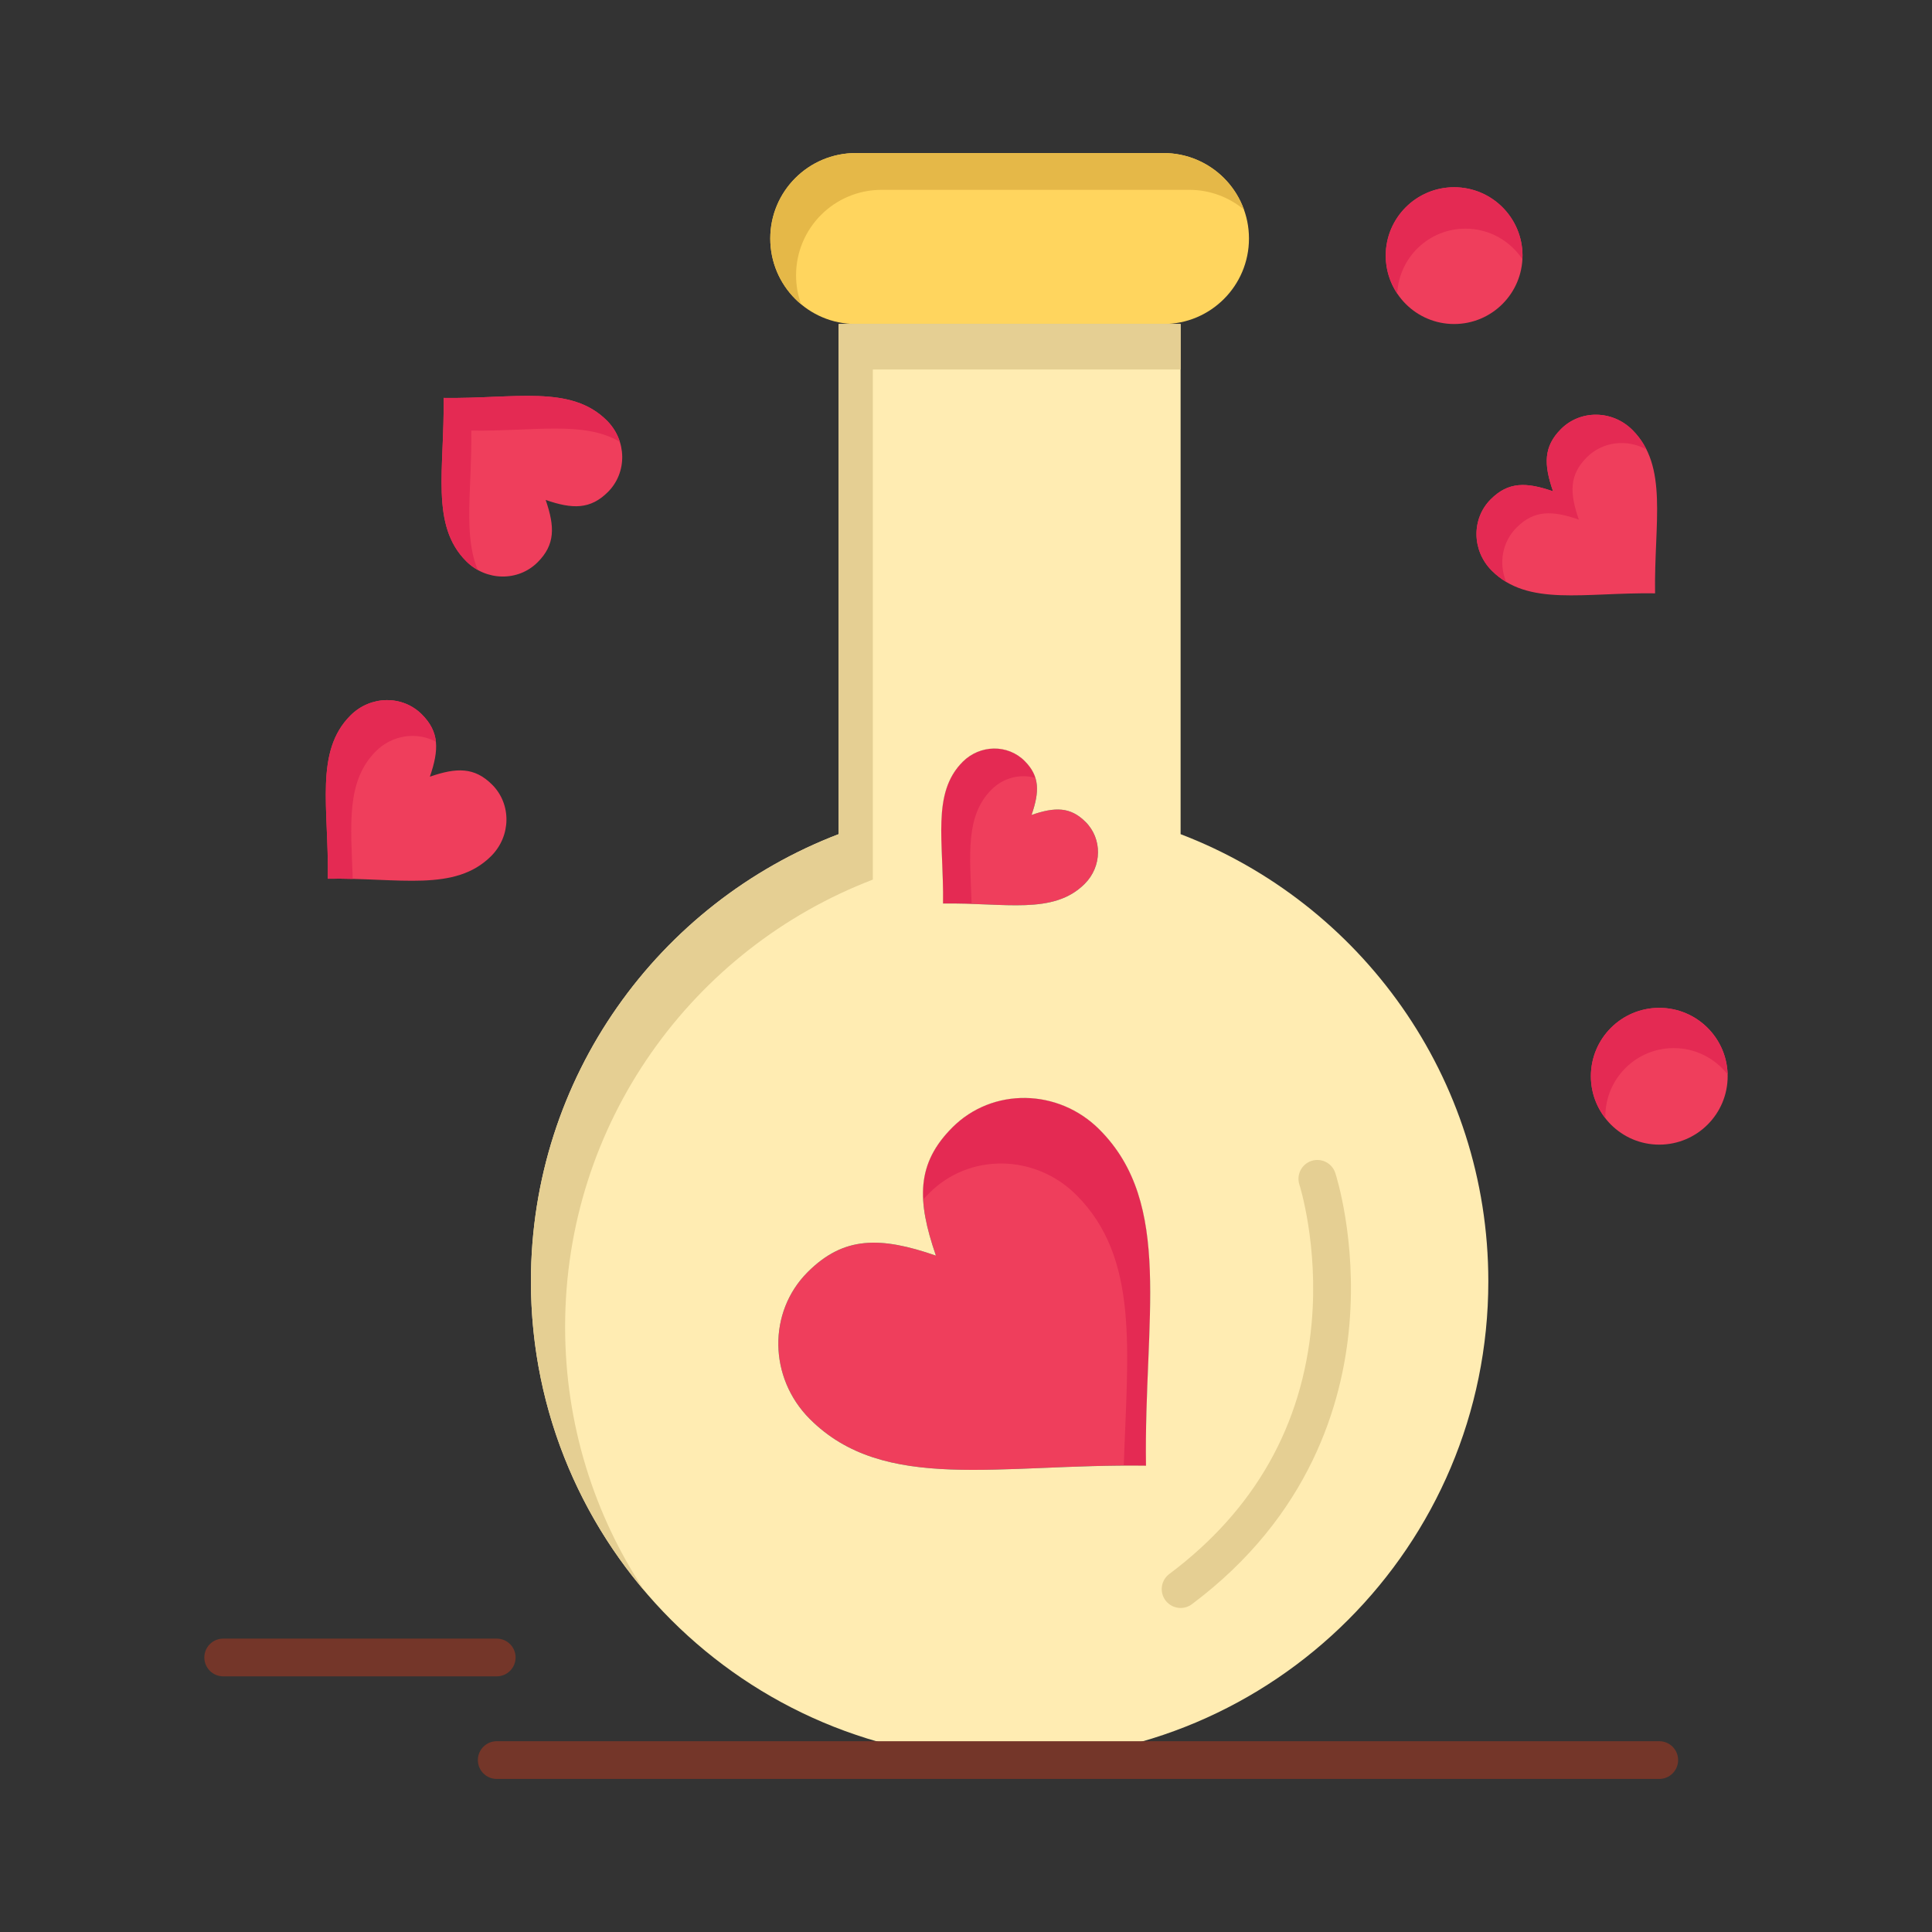 <?xml version="1.0" ?><!DOCTYPE svg  PUBLIC '-//W3C//DTD SVG 1.1//EN'  'http://www.w3.org/Graphics/SVG/1.1/DTD/svg11.dtd'><svg height="512px" style="enable-background:new 0 0 512 512;" version="1.1" viewBox="0 0 512 512" width="512px" xml:space="preserve" xmlns="http://www.w3.org/2000/svg" xmlns:xlink="http://www.w3.org/1999/xlink"><rect x="0" y="0" width="512" height="512" fill="#333333" stroke="none"/><g id="_x36_78_x2C__flask_x2C__love_x2C__heart_x2C__wedding"><g><path d="M324.36,47.19c4.1,4.1,6.63,9.77,6.63,16.02c0,12.51-10.141,22.66-22.65,22.66h-81.55    c-6.26,0-11.93-2.54-16.03-6.64c-4.1-4.1-6.63-9.77-6.63-16.02c0-12.51,10.141-22.65,22.66-22.65h81.55    C314.6,40.56,320.26,43.1,324.36,47.19z" style="fill:#FFD55E;"/><path d="M210.965,72.96c0-12.51,10.14-22.65,22.66-22.65h81.549c5.512,0,10.558,1.971,14.484,5.233    c-1.139-3.172-2.963-6.018-5.298-8.354c-4.101-4.09-9.761-6.63-16.021-6.63h-81.55c-12.52,0-22.66,10.14-22.66,22.65    c0,6.25,2.53,11.92,6.63,16.02c0.49,0.49,1.004,0.957,1.538,1.4C211.437,78.233,210.965,75.651,210.965,72.96z" style="fill:#E5B848;"/><path d="M439.72,267.09c10.011,0,18.13,8.109,18.13,18.119c0,10.012-8.119,18.131-18.13,18.131    c-10,0-18.12-8.119-18.12-18.131C421.6,275.199,429.72,267.09,439.72,267.09z" style="fill:#EF3E5C;"/><path d="M425.434,295.877c0-10.01,8.12-18.121,18.12-18.121c5.8,0,10.952,2.734,14.271,6.971    c-0.259-9.783-8.258-17.637-18.105-17.637c-10,0-18.12,8.109-18.12,18.119c0,4.211,1.449,8.078,3.858,11.156    C425.454,296.201,425.434,296.041,425.434,295.877z" style="fill:#E42A53;"/><path d="M432.61,113.95c9.59,9.6,5.729,24.38,6,43.29c-18.9-0.27-33.681,3.58-43.271-6.01    c-5.3-5.3-5.42-13.76-0.28-18.91c4.66-4.66,9.391-4.59,16.511-2.12c-2.471-7.13-2.53-11.85,2.12-16.51    C418.85,108.54,427.32,108.66,432.61,113.95z" style="fill:#EF3E5C;"/><path d="M401.893,139.82c4.66-4.66,9.391-4.59,16.511-2.12c-2.471-7.13-2.53-11.85,2.12-16.51    c4.234-4.227,10.695-4.897,15.802-2.08c-0.928-1.856-2.136-3.58-3.715-5.161c-5.29-5.29-13.761-5.41-18.92-0.26    c-4.65,4.66-4.591,9.38-2.12,16.51c-7.12-2.47-11.851-2.54-16.511,2.12c-5.14,5.15-5.02,13.61,0.28,18.91    c1.191,1.191,2.463,2.175,3.813,2.985C397.15,149.368,398.051,143.669,401.893,139.82z" style="fill:#E42A53;"/><path d="M385.36,49.62c10.01,0,18.12,8.12,18.12,18.12c0,10.01-8.11,18.13-18.12,18.13    c-10.011,0-18.13-8.12-18.13-18.13C367.23,57.74,375.35,49.62,385.36,49.62z" style="fill:#EF3E5C;"/><path d="M388.36,60.595c6.289,0,11.824,3.208,15.073,8.07c0.016-0.309,0.047-0.613,0.047-0.926    c0-10-8.11-18.12-18.12-18.12c-10.011,0-18.13,8.12-18.13,18.12c0,3.719,1.124,7.175,3.047,10.053    C370.762,68.224,378.661,60.595,388.36,60.595z" style="fill:#E42A53;"/><path d="M160.84,111.46c5.301,5.3,5.42,13.76,0.28,18.91c-4.66,4.66-9.39,4.59-16.51,2.12    c2.46,7.13,2.53,11.85-2.13,16.51c-5.15,5.15-13.62,5.03-18.92-0.26c-9.59-9.59-5.721-24.38-6-43.29    C136.471,105.72,151.25,101.87,160.84,111.46z" style="fill:#EF3E5C;"/><path d="M124.894,114.117c16.505,0.236,29.862-2.665,39.369,2.969c-0.646-2.049-1.785-3.988-3.423-5.625    c-9.59-9.59-24.369-5.74-43.279-6.01c0.279,18.91-3.59,33.7,6,43.29c0.934,0.932,1.97,1.695,3.065,2.306    C122.69,141.743,125.118,129.251,124.894,114.117z" style="fill:#E42A53;"/><path d="M130.431,207.95c5.149,5.16,5.029,13.62-0.271,18.92c-9.59,9.59-24.38,5.72-43.28,6    c0.271-18.91-3.58-33.69,6.011-43.28c5.29-5.29,13.76-5.42,18.899-0.27c4.66,4.66,4.59,9.38,2.13,16.51    C121.04,203.36,125.771,203.29,130.431,207.95z" style="fill:#EF3E5C;"/><g><g><g><path d="M99.633,199.069c4.351-4.351,10.849-5.203,15.881-2.506c-0.274-2.618-1.419-4.939-3.724-7.244       c-5.14-5.15-13.609-5.02-18.899,0.27c-9.591,9.59-5.74,24.37-6.011,43.28c2.261-0.033,4.462-0.007,6.603,0.048       C92.962,218.486,91.7,207.001,99.633,199.069z" style="fill:#E42A53;"/></g></g></g><path d="M303.7,388.42c-38.931-0.561-69.35,7.369-89.09-12.369c-10.9-10.9-11.16-28.342-0.57-38.932    c9.59-9.59,19.32-9.439,33.99-4.369c-5.08-14.66-5.22-24.4,4.37-33.98c10.609-10.619,28.04-10.359,38.939,0.541    C311.09,319.051,303.13,349.5,303.7,388.42z" style="fill:#EF3E5C;"/><g><g><g><path d="M291.34,299.311c-10.899-10.9-28.33-11.16-38.939-0.541c-5.946,5.941-8.149,11.943-7.756,19.141       c0.517-0.59,1.068-1.18,1.657-1.768c10.609-10.621,28.04-10.361,38.939,0.539c16.704,16.697,13.587,41.055,12.573,71.719       c1.941-0.012,3.899-0.01,5.886,0.02C303.13,349.5,311.09,319.051,291.34,299.311z" style="fill:#E42A53;"/></g></g></g><path d="M287.69,217.82c4.479,4.47,4.369,11.82-0.23,16.41c-8.32,8.32-21.15,4.97-37.55,5.21    c0.24-16.41-3.11-29.23,5.21-37.55c4.6-4.6,11.939-4.7,16.41-0.24c4.04,4.04,3.979,8.14,1.84,14.32    C279.55,213.83,283.65,213.77,287.69,217.82z" style="fill:#EF3E5C;"/><g><g><g><path d="M262.787,209.223c3.178-3.178,7.663-4.205,11.607-3.067c-0.484-1.573-1.402-3.044-2.864-4.506       c-4.471-4.46-11.811-4.36-16.41,0.24c-8.32,8.32-4.97,21.14-5.21,37.55c2.62-0.039,5.147,0.015,7.581,0.098       C257.067,226.568,255.732,216.278,262.787,209.223z" style="fill:#E42A53;"/></g></g></g><path d="M312.87,221.06c47.68,18.24,81.55,64.42,81.55,118.52c0,70.061-56.8,126.859-126.86,126.859    c-70.06,0-126.859-56.799-126.859-126.859c0-54.1,33.87-100.28,81.55-118.52V85.87h4.54h81.55h4.53V221.06z M214.61,376.051    c19.74,19.738,50.159,11.809,89.09,12.369c-0.57-38.92,7.39-69.369-12.36-89.109c-10.899-10.9-28.33-11.16-38.939-0.541    c-9.59,9.58-9.45,19.32-4.37,33.98c-14.67-5.07-24.4-5.221-33.99,4.369C203.45,347.709,203.71,365.15,214.61,376.051z     M287.46,234.23c4.6-4.59,4.71-11.94,0.23-16.41c-4.04-4.05-8.141-3.99-14.32-1.85c2.14-6.18,2.2-10.28-1.84-14.32    c-4.471-4.46-11.811-4.36-16.41,0.24c-8.32,8.32-4.97,21.14-5.21,37.55C266.31,239.2,279.14,242.55,287.46,234.23z" style="fill:#FFECB2;"/><g><path d="M149.761,351.627c0-54.1,33.87-100.28,81.55-118.52V97.917h4.54h77.02V85.87h-4.53h-81.55h-4.54     v135.19c-47.68,18.24-81.55,64.42-81.55,118.52c0,31.295,11.34,59.939,30.126,82.061     C157.519,401.574,149.761,377.508,149.761,351.627z" style="fill:#E5CF93;"/></g><path d="M312.874,426.129c-1.521,0-3.024-0.691-4.007-2.004c-1.654-2.209-1.204-5.344,1.007-6.998    c22.622-16.938,35.318-39.346,37.734-66.602c1.826-20.596-3.201-36.42-3.252-36.578c-0.851-2.623,0.584-5.443,3.207-6.299    c2.623-0.85,5.44,0.576,6.299,3.195c0.231,0.709,5.656,17.611,3.743,40.148c-1.773,20.895-10.454,50.719-41.739,74.141    C314.968,425.805,313.916,426.129,312.874,426.129z" style="fill:#E5CF93;"/><path d="M439.72,471.439H131.641c-2.762,0-5-2.238-5-5s2.238-5,5-5H439.72c2.762,0,5,2.238,5,5    S442.481,471.439,439.72,471.439z" style="fill:#743629;"/><path d="M131.641,444.25H59.15c-2.762,0-5-2.238-5-5s2.238-5,5-5h72.49c2.761,0,5,2.238,5,5    S134.401,444.25,131.641,444.25z" style="fill:#743629;"/></g></g><g id="Layer_1"/></svg>